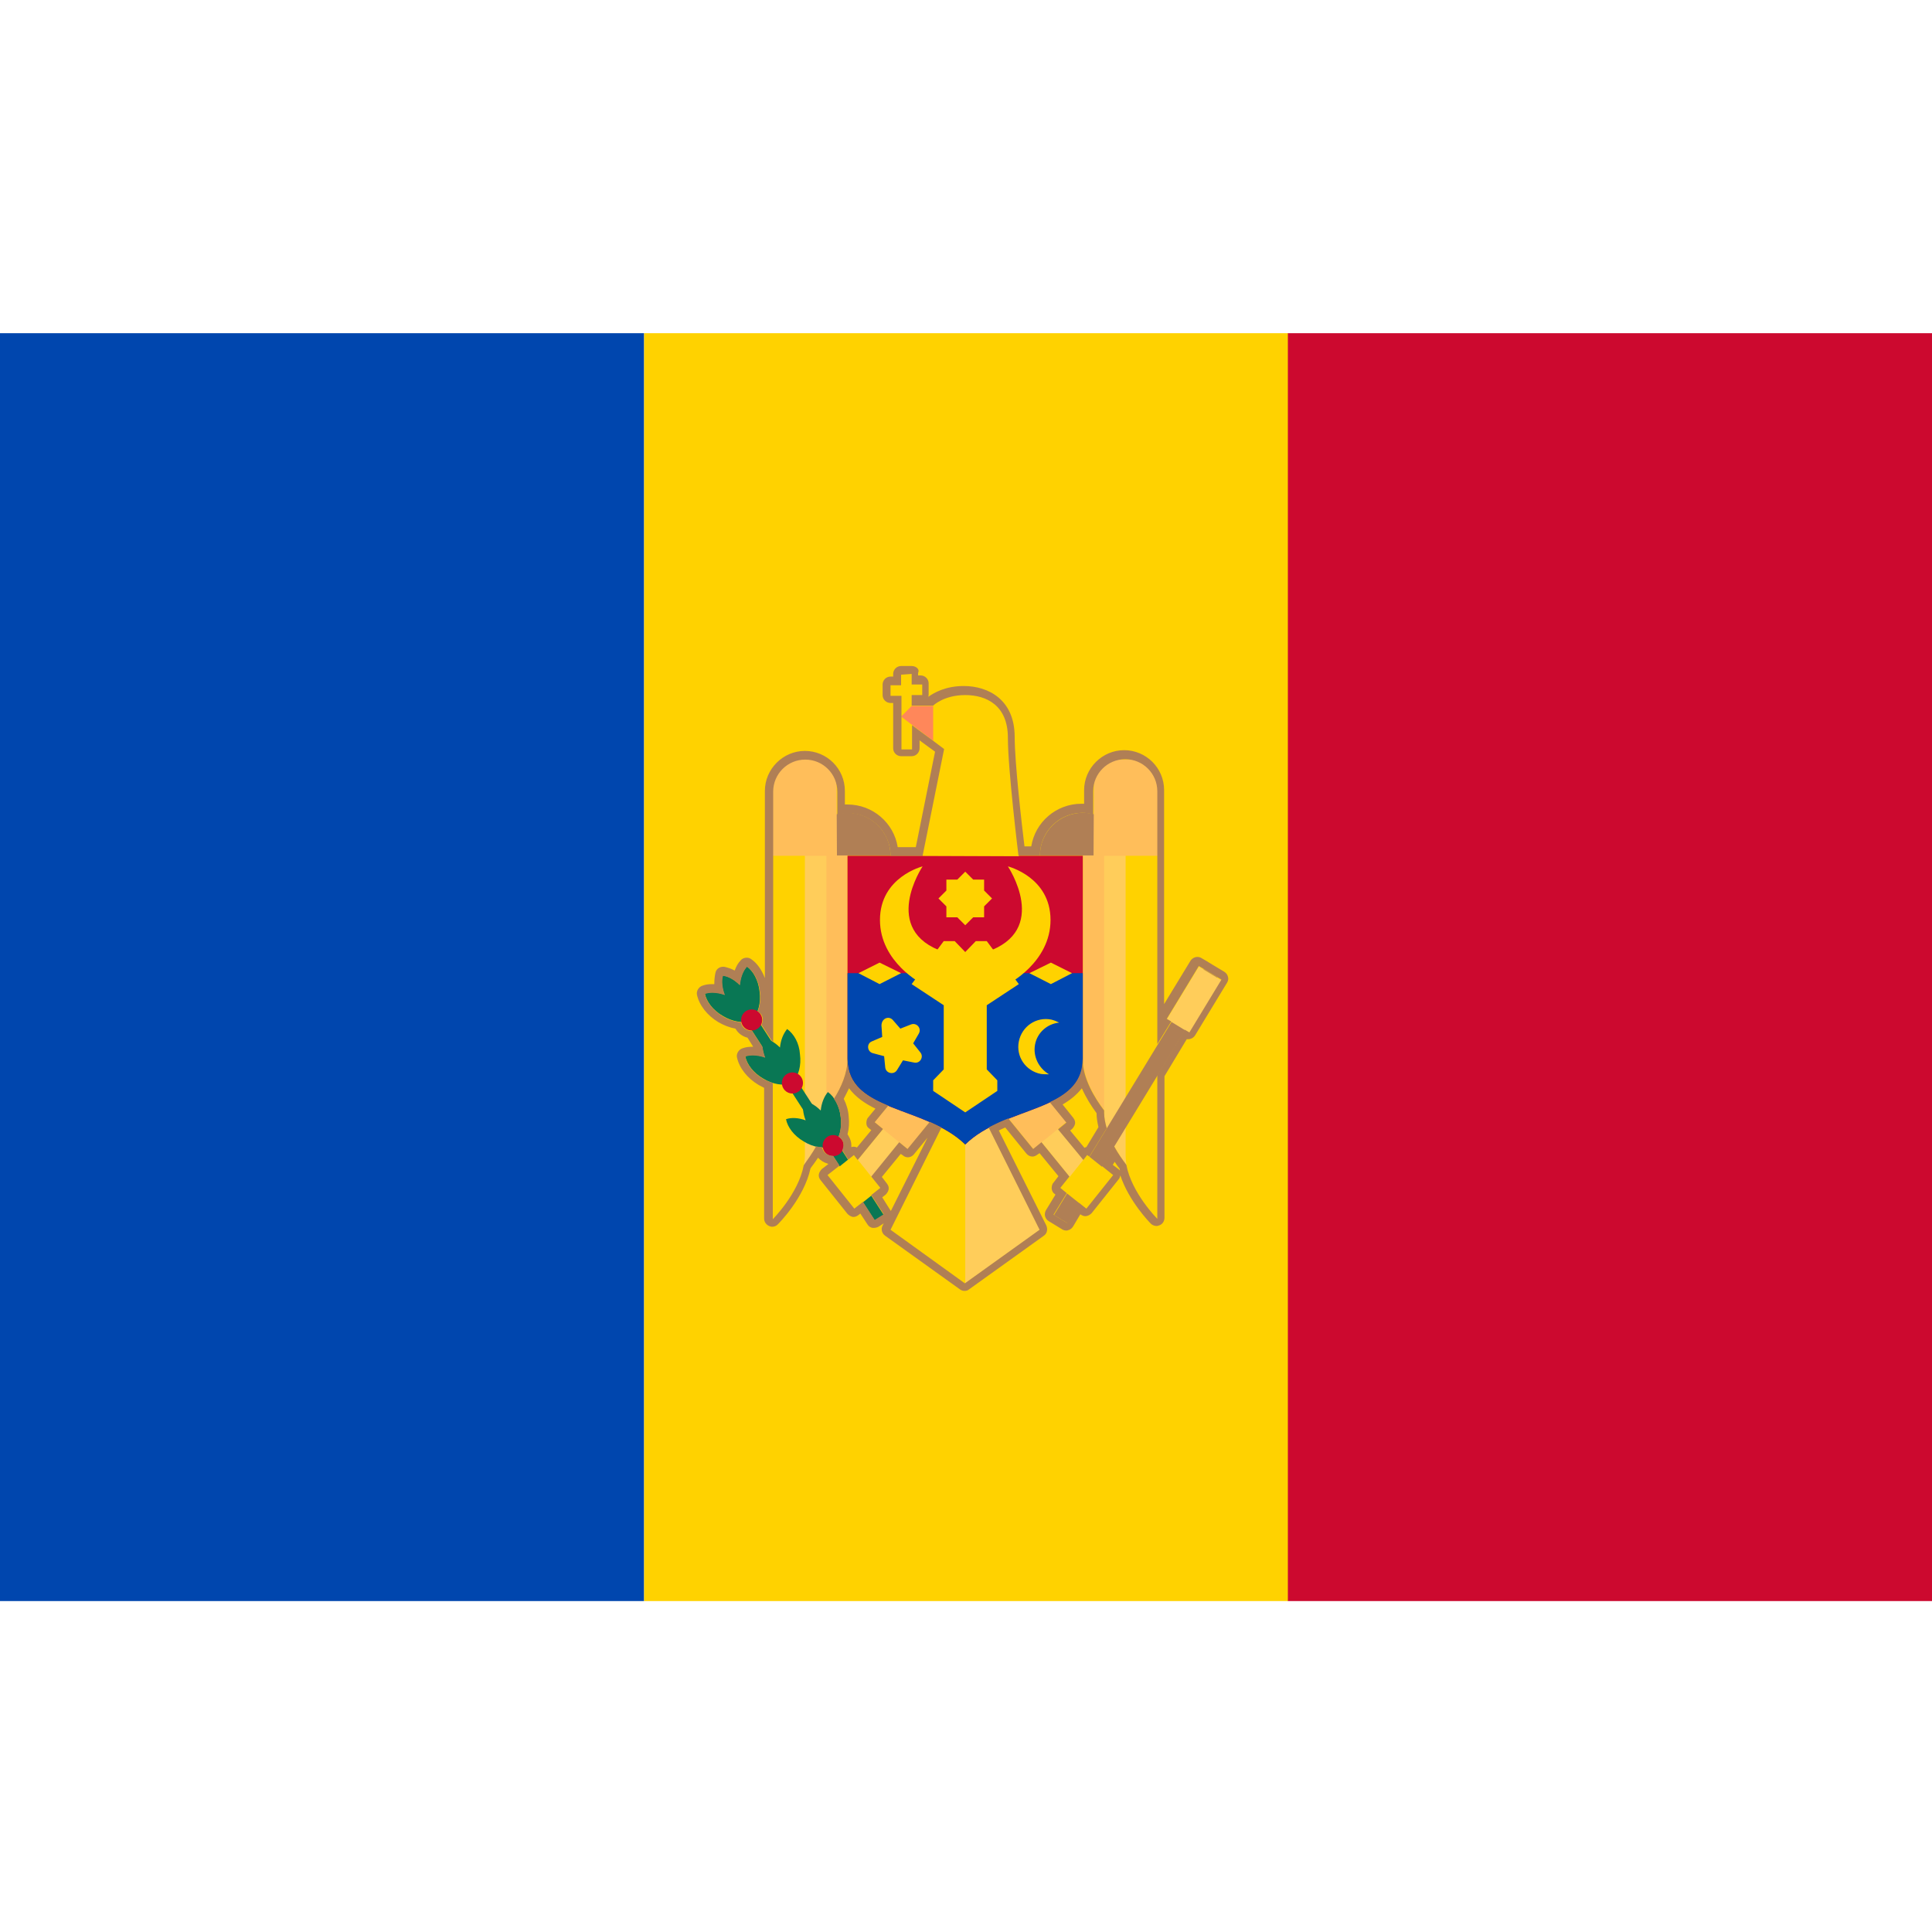 <svg version="1.1" id="Layer_1" xmlns="http://www.w3.org/2000/svg" x="0" y="0" viewBox="0 0 512 512" xml:space="preserve"><style>.st0{fill:#0046ae}.st1{fill:#ffd200}.st2{fill:#cc092f}.st3{fill:#ffcd5a}.st4{fill:#ffbe5a}.st5{fill:#b07f55}.st6{fill:#097754}</style><path class="st0" d="M0 88.3h170.7v336H0z"/><path class="st1" d="M170.7 88.3h170.7v336H170.7z"/><path class="st2" d="M341.3 88.3H512v336H341.3z"/><g id="crest"><path transform="rotate(-39.192 279.483 302.446)" class="st3" d="M276.6 286.6h5.7v31.7h-5.7z"/><path transform="rotate(-39.168 273.857 295.57)" class="st4" d="M268.2 288.6h11.3v13.9h-11.3z"/><path transform="rotate(-50.808 234.994 302.448)" class="st3" d="M219.2 299.6h31.7v5.7h-31.7z"/><path transform="rotate(-50.832 240.583 295.572)" class="st4" d="M233.6 289.9h13.9v11.3h-13.9z"/><path class="st1" d="M250.1 297.6L236 325.9l19.8 14.2v-39.7z"/><path class="st3" d="M261.5 297.6l14.1 28.3-19.8 14.2v-39.7z"/><path class="st4" d="M216.1 297.6V224h8.5v56.7c0 8.4-8.5 16.9-8.5 16.9z"/><path class="st3" d="M210.5 311.7v-87.8h8.5v70.8c0 8.5-8.5 17-8.5 17z"/><path class="st1" d="M204.8 323.1V224h8.5v82.1c0 8.5-8.5 17-8.5 17z"/><path class="st2" d="M224.6 226.8v53.8c0 14.2 20.5 12.3 31.2 22.7 10.6-10.4 31.2-8.5 31.2-22.7v-53.8h-62.4z"/><path class="st0" d="M224.6 257.9v22.7c0 14.2 20.5 12.3 31.2 22.7 10.6-10.4 31.2-8.5 31.2-22.7v-22.7h-62.4z"/><path class="st1" d="M255.8 294.8l-8.5-5.7v-2.8l2.8-2.9v-17l-8.5-5.6 8.5-11.4h2.9l2.8 2.9 2.8-2.9h2.9l8.5 11.4-8.5 5.6v17l2.8 2.9v2.8z"/><path class="st1" d="M244.5 229.6s-11.3 2.8-11.3 14.2c0 11.3 11.3 17 11.3 17l5.7-8.5c-17.1-5.7-5.7-22.7-5.7-22.7zM267.1 229.6s11.3 2.8 11.3 14.2c0 11.3-11.3 17-11.3 17l-5.7-8.5c17.1-5.7 5.7-22.7 5.7-22.7zM227.5 257.9l5.6 2.9 5.7-2.9-5.7-2.8zM272.8 257.9l5.7 2.9 5.6-2.9-5.6-2.8zM255.8 231l2.1 2.1h2.9v2.9l2.1 2.1-2.1 2.1v2.9h-2.9l-2.1 2.1-2.1-2.1h-2.9v-2.9l-2.1-2.1 2.1-2.1v-2.9h2.9zM236.6 270.3l2 2.3 2.8-1.1c1.5-.6 2.9 1 2.1 2.4l-1.5 2.6 1.9 2.4c1 1.2-.1 3-1.6 2.7l-3-.6-1.6 2.6c-.8 1.3-2.9.9-3.1-.7l-.3-3-3-.8c-1.5-.4-1.7-2.5-.3-3.1l2.8-1.2-.2-3c0-1.9 1.9-2.7 3-1.5zM274.3 276.8c.6-3.2 3.3-5.5 6.4-5.8-.6-.3-1.3-.6-2.1-.8-4-.8-7.8 1.8-8.6 5.8-.8 4 1.8 7.8 5.8 8.6.7.1 1.5.1 2.2.1-2.7-1.6-4.3-4.7-3.7-7.9zM244.5 226.8l5.7-28.3-11.3-8.5 2.8-2.8h5.7s2.8-2.8 8.5-2.8 11.3 2.8 11.3 11.3 2.8 31.2 2.8 31.2l-25.5-.1z"/><path class="st5" d="M224.6 215.4c-6.3 0-11.3 5.1-11.3 11.3H236c0-6.2-5.1-11.3-11.4-11.3z"/><path class="st4" d="M221.8 226.8h-17v-18.9c0-3.7 3-6.6 6.6-6.6h3.7c3.7 0 6.6 3 6.6 6.6l.1 18.9zM295.5 297.6V224H287v56.7c0 8.4 8.5 16.9 8.5 16.9z"/><path class="st3" d="M301.1 311.7v-87.8h-8.5v70.8c0 8.5 8.5 17 8.5 17z"/><path class="st1" d="M306.8 323.1V224h-8.5v82.1c0 8.5 8.5 17 8.5 17z"/><path class="st5" d="M287 215.4c6.3 0 11.3 5.1 11.3 11.3h-22.7c0-6.2 5.1-11.3 11.4-11.3z"/><path class="st4" d="M289.8 226.8h17v-18.9c0-3.7-3-6.6-6.6-6.6h-3.7c-3.7 0-6.6 3-6.6 6.6l-.1 18.9z"/><path transform="rotate(-58.661 300.95 290.5)" class="st5" d="M262.8 288.4h76.3v4.2h-76.3z"/><path transform="rotate(-51.362 288.08 313.234)" class="st1" d="M282.4 308.8h11.3v8.9h-11.3z"/><path transform="rotate(-58.674 316.491 264.915)" class="st3" d="M308.3 261.4h16.3v7.1h-16.3z"/><g><path transform="rotate(-32.881 213.057 291.746)" class="st6" d="M211.6 254.9h2.8v73.7h-2.8z"/><path class="st6" d="M219.4 289.4c-1 1.2-1.7 2.9-1.9 4.9-1.4-1.4-3-2.3-4.5-2.5-.4 1.5-.2 3.3.5 5.1-1.9-.7-3.8-.8-5.2-.3.4 2.1 2.1 4.4 4.7 5.9 2.6 1.6 5.4 2 7.4 1.3l.6-.4c1.4-1.6 2.2-4.3 1.8-7.3-.3-3-1.7-5.5-3.4-6.7z"/></g><circle class="st2" cx="220.8" cy="303.6" r="2.8"/><path class="st6" d="M208.6 272.7c-1 1.2-1.7 2.9-1.9 4.9-1.4-1.4-3-2.3-4.5-2.5-.4 1.5-.2 3.3.5 5.1-1.9-.7-3.8-.8-5.2-.3.4 2.1 2.1 4.4 4.7 5.9 2.6 1.6 5.4 2 7.4 1.3l.6-.4c1.4-1.6 2.2-4.3 1.8-7.3-.2-3-1.6-5.4-3.4-6.7z"/><circle class="st2" cx="210" cy="287" r="2.8"/><path class="st6" d="M197.9 256.1c-1 1.2-1.7 2.9-1.9 4.9-1.4-1.4-3-2.3-4.5-2.5-.4 1.5-.2 3.3.5 5.1-1.9-.7-3.8-.8-5.2-.3.4 2.1 2.1 4.4 4.7 5.9 2.6 1.6 5.4 2 7.4 1.3l.6-.4c1.4-1.6 2.2-4.3 1.8-7.3-.3-3-1.7-5.5-3.4-6.7z"/><circle class="st2" cx="199.2" cy="270.3" r="2.8"/><g><path transform="rotate(-38.639 226.369 313.246)" class="st1" d="M221.9 307.6h8.9v11.3h-8.9z"/><path class="st1" d="M238.8 178.6h2.8v19.8h-2.8z"/><path class="st1" d="M236 181.4h8.5v2.8H236z"/></g><path fill="#ff875a" d="M238.8 189.9l8.5 6.4v-9.2h-5.7z"/><path class="st5" d="M241.6 178.6v2.8h2.8v2.8h-2.8v2.8h5.7s2.8-2.8 8.5-2.8 11.3 2.8 11.3 11.3 2.8 31.2 2.8 31.2h5.7c0-6.3 5.1-11.3 11.3-11.3 1 0 1.9.2 2.8.4v-6.1c0-4.7 3.8-8.5 8.5-8.5s8.5 3.8 8.5 8.5v67l3.7-6-1.2-.7 8.5-14 1.2.7 1.8 1.1 3 1.8-8.5 14-1.2-.7-7.3 12V323s-6.8-6.8-8.2-14.3c-1-1.3-2.2-3-3.3-5L292 309l3 2.4-7.1 8.9-1.9-1.5-3.2 5.3-3.6-2.2 3.5-5.7-1.7-1.4 2.4-3-7.4-9.1-2.2 1.8-6.6-8.1c-1.8.7-3.5 1.5-5.2 2.4l13.5 27.1-19.8 14.2-19.7-14.2 13.5-27.1c-1-.5-2-1-3.1-1.5l-5.9 7.2-2.2-1.8-7.4 9.1 2.4 3-2.4 1.9 3.3 5.1-2.4 1.5-3.1-4.8-2.3 1.8-7.1-8.9 3.2-2.5-1.7-2.6h-.1c-.9 0-1.8-.4-2.4-1.2-.2-.4-.4-.7-.4-1.1-.5 0-1.1-.1-1.6-.2-1.1 1.9-2.3 3.6-3.3 5-1.4 7.5-8.2 14.3-8.2 14.3V287c-.9-.3-1.7-.6-2.6-1.1-2.6-1.6-4.3-3.8-4.7-5.9.6-.2 1.3-.3 2-.3 1 0 2.1.2 3.3.6-.4-1-.6-1.9-.7-2.8l-2.8-4.3h-.1c-.9 0-1.8-.4-2.4-1.2-.2-.4-.4-.7-.4-1.1-1.6-.1-3.3-.6-4.9-1.6-2.6-1.6-4.3-3.8-4.7-5.9.6-.2 1.3-.3 2-.3 1 0 2.1.2 3.3.6-.7-1.9-.9-3.7-.5-5.1 1.5.2 3.1 1.1 4.5 2.5.2-2 .8-3.8 1.9-4.9 1.7 1.2 3.1 3.7 3.4 6.7.2 1.9 0 3.7-.6 5.1.3.2.6.5.9.8.6.9.5 1.9.1 2.8l2.8 4.3c.1.1.2.1.3.2v-66.3c0-4.7 3.8-8.5 8.5-8.5s8.5 3.8 8.5 8.5v6.1c.9-.2 1.8-.4 2.8-.4 6.3 0 11.3 5.1 11.3 11.3h8.5l5.7-28.3-2.8-2.1-5.7-4.2v6.4h-2.8v-14.2H236v-2.8h2.8v-2.8l2.8-.2m45.5 128.8l1-1.3.6.4 4.6-7.5c-.4-1.4-.7-2.8-.7-4.2v-.5c-2.5-3.3-5.7-8.5-5.7-13.7 0 6-3.7 9.1-8.7 11.5l4.4 5.4-2.2 1.8 6.7 8.1m-62.3-.1l1.5-1.2 1 1.3 6.7-8.2-2.2-1.8 3.6-4.4c-6.1-2.5-10.8-5.6-10.8-12.4 0 3.8-1.7 7.6-3.6 10.6.9 1.3 1.6 3 1.8 4.9.2 1.9 0 3.7-.6 5.1.3.2.6.5.9.8.6.9.5 1.9.1 2.8l1.6 2.5m16.8-130.8h-2.8c-1.2 0-2.1 1-2.1 2.1v.7h-.7c-1.2 0-2.1 1-2.1 2.1v2.8c0 1.2 1 2.1 2.1 2.1h.7v12c0 1.2 1 2.1 2.1 2.1h2.8c1.2 0 2.1-1 2.1-2.1v-2.1l2.3 1.7 1.8 1.3-5.1 25.3h-4.8c-1-6.4-6.6-11.3-13.3-11.3h-.7v-3.6c0-5.9-4.8-10.6-10.6-10.6s-10.6 4.8-10.6 10.6v49.6c-.8-2.1-2-3.9-3.6-5-.4-.3-.8-.4-1.2-.4-.6 0-1.2.2-1.6.7-.7.7-1.2 1.6-1.6 2.7-.9-.5-1.9-.8-2.8-1h-.3c-.9 0-1.8.6-2 1.6-.2.9-.3 1.9-.3 3h-.5c-.9 0-1.8.1-2.6.4-1 .3-1.7 1.4-1.5 2.4.6 2.8 2.7 5.5 5.7 7.3 1.4.8 2.9 1.4 4.5 1.7.1.1.1.2.2.3.7 1.1 1.8 1.8 3 2.1l1.5 2.4h-.2c-.9 0-1.8.1-2.6.4-1 .3-1.7 1.4-1.5 2.4.6 2.8 2.7 5.5 5.7 7.3.5.3 1 .5 1.5.8v34.6c0 .9.5 1.6 1.3 2 .3.1.5.2.8.2.6 0 1.1-.2 1.5-.6.3-.3 7-7 8.7-14.9.7-.9 1.4-1.9 2-2.8.7.8 1.6 1.3 2.6 1.6l.1.1-1.7 1.3c-.4.4-.7.9-.8 1.4-.1.6.1 1.1.5 1.6l7.1 8.9c.4.4.9.7 1.4.8h.2c.5 0 .9-.2 1.3-.5l.5-.4 1.9 2.9c.3.5.8.8 1.3.9h.4c.4 0 .8-.1 1.2-.3l1.4-.9-.3.6c-.5.9-.2 2.1.7 2.7l19.8 14.2c.4.3.8.4 1.2.4s.9-.1 1.2-.4l19.8-14.2c.9-.6 1.1-1.7.7-2.7l-12.6-25.2c.5-.3 1.1-.5 1.7-.8l5.6 6.9c.4.5 1 .8 1.6.8.5 0 .9-.2 1.3-.5l.6-.4 5 6.1-1.3 1.7c-.4.4-.5 1-.5 1.6.1.6.3 1.1.8 1.4l.2.2-2.5 4.1c-.6 1-.3 2.3.7 2.9l3.6 2.2c.3.2.7.3 1.1.3.2 0 .3 0 .5-.1.5-.1 1-.5 1.3-1l1.9-3.2c.4.3.9.5 1.3.5.6 0 1.2-.3 1.7-.8l7.1-8.9c.3-.3.4-.7.5-1.1 2.3 6.9 7.8 12.5 8.1 12.8.4.4 1 .6 1.5.6.3 0 .5-.1.8-.2.8-.3 1.3-1.1 1.3-2v-37.5l5.9-9.8h.4c.7 0 1.4-.4 1.8-1l8.5-14c.3-.5.4-1.1.2-1.6-.1-.5-.5-1-1-1.3l-3-1.8-1.8-1.1-1.2-.7c-.3-.2-.7-.3-1.1-.3-.7 0-1.4.4-1.8 1l-7 11.5v-56.7c0-5.9-4.8-10.6-10.6-10.6s-10.6 4.8-10.6 10.6v3.6h-.7c-6.7 0-12.3 4.9-13.3 11.3h-1.8c-.7-5.6-2.6-22.2-2.6-29 0-9.9-7-13.5-13.5-13.5-4.8 0-7.9 1.8-9.3 2.8h-.1c.1-.2.1-.5.1-.7v-2.8c0-1.2-1-2.1-2.1-2.1h-.7v-.7c.5-.9-.5-1.8-1.7-1.8zm-18 114.7c.5-1 1-1.9 1.4-2.8 1.8 2.4 4.3 4.1 7 5.4l-1.9 2.3c-.4.4-.5 1-.5 1.6s.3 1.1.8 1.4l.5.4-3.8 4.6c-.2-.1-.5-.2-.7-.2h-.2c-.2 0-.4 0-.6.1.1-1.1-.2-2.1-.8-3.1-.1-.1-.1-.2-.2-.3.4-1.5.5-3.1.3-4.8-.1-1.6-.6-3.2-1.3-4.6zm58 1.5c1.9-1.1 3.7-2.5 5.1-4.3 1.1 2.5 2.5 4.7 3.9 6.6 0 1.2.2 2.4.5 3.7l-3.2 5.3c-.2 0-.4.1-.5.2l-3.8-4.6.5-.4c.4-.4.7-.9.8-1.4s-.1-1.1-.5-1.6l-2.8-3.5zm-41 14c.6 0 1.2-.3 1.6-.8l3.6-4.4-9.7 19.4-.1-.1-2.2-3.5.9-.7c.4-.4.7-.9.8-1.4.1-.6-.1-1.1-.5-1.6l-1.3-1.7 5-6.1.6.4c.3.3.8.5 1.3.5zm54.3 2l.5-.8c.4.6.8 1.2 1.3 1.8 0 .2.1.4.1.5l-.3-.3-1.6-1.2z"/></g></svg>